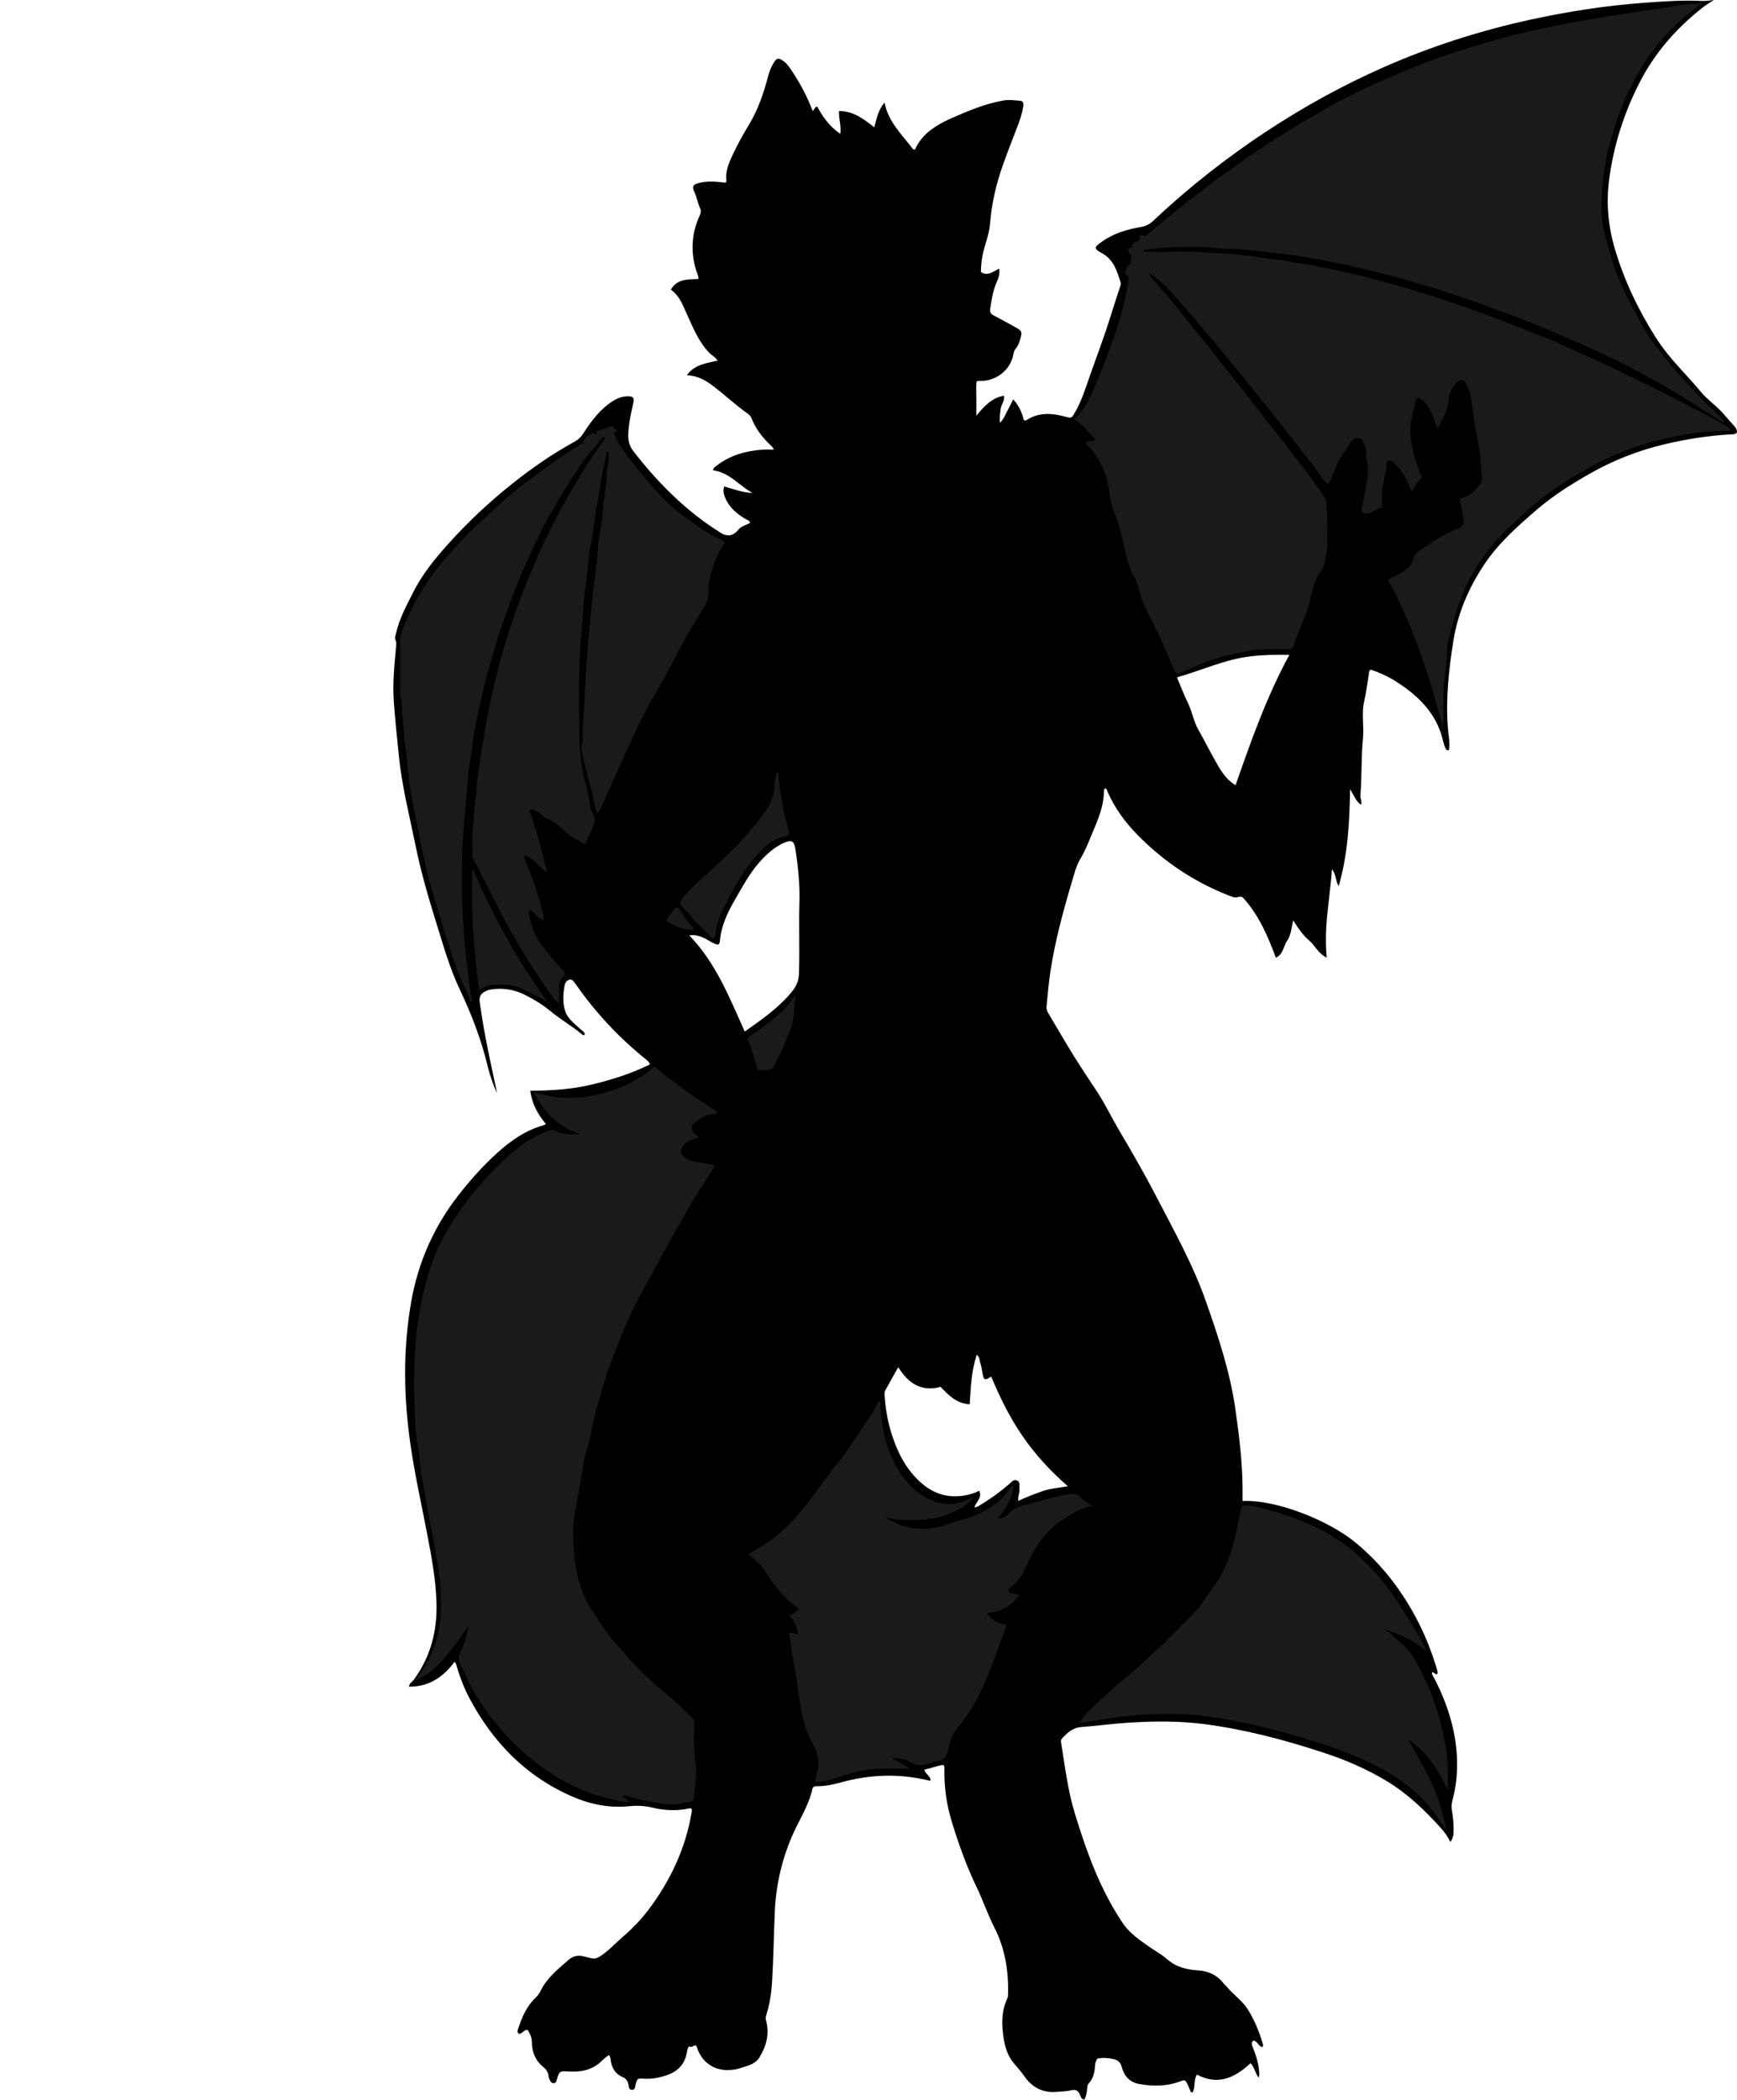 <?xml version="1.0" encoding="utf-8"?>
<!-- Generator: Adobe Illustrator 24.0.2, SVG Export Plug-In . SVG Version: 6.00 Build 0)  -->
<svg version="1.1" id="Layer_1" xmlns="http://www.w3.org/2000/svg" xmlns:xlink="http://www.w3.org/1999/xlink" x="0px" y="0px"
	 width="1464.99" height="1770.12" viewBox="0 0 1464.99 1770.12" style="enable-background:new 0 0 1464.99 1770.12;" xml:space="preserve">
<style type="text/css">
	.st0{fill:#1A1A1A;}
</style>
<g>
	<path d="M587.21,1724.43c-2.35-0.67-3.27,1.8-5.24,0.96c-1.21-0.52-1.68,0.85-1.97,1.74c-0.41,1.26-0.59,2.59-0.85,3.89
		c-1.89,9.65-8.01,15.45-17.04,18.47c-6.37,2.13-12.87,3.33-19.66,2.83c-4.82-0.35-4.94-0.05-6.27,4.38
		c-0.58,1.94-0.26,5.01-3.08,5.07c-2.84,0.06-2.74-2.98-3.19-4.95c-0.64-2.79-1.78-4.57-4.68-5.79c-5.55-2.33-8.88-6.79-9.91-12.86
		c-0.32-1.91-0.17-3.99-1.81-5.82c-2.04,1.68-4.19,3.16-6.01,4.99c-6.54,6.57-14.62,8.97-23.61,9.01c-1.5,0.01-3-0.02-4.5-0.1
		c-7.5-0.4-7.52-0.41-9.86,7.1c-0.41,1.32-0.77,2.67-2.41,2.78c-1.51,0.1-2.51-0.91-3.14-2.12c-0.61-1.17-1.2-2.47-1.31-3.75
		c-0.28-3.44-2.12-5.93-4.61-7.96c-6.56-5.34-9.41-12.46-9.47-20.61c-0.03-4.08-1.55-7.24-3.54-10.35c-3.3-0.66-4.5,3.57-7.6,3.08
		c-1.61-1.52-0.8-3.15-0.29-4.67c3.22-9.53,7.11-18.69,14.65-25.78c1.84-1.73,3.24-3.83,4.35-6.07c5.34-10.8,14.61-18.02,23.34-25.7
		c3.72-3.28,8.15-4.38,13.07-2.89c1.91,0.58,3.91,0.83,5.83,1.4c2.76,0.82,4.96,0.18,7.46-1.39c7.29-4.56,12.9-10.95,19.29-16.47
		c8.01-6.92,15.3-14.35,21.63-22.72c18.56-24.56,31.4-51.73,36.55-82.28c0.16-0.97,0.42-1.97-0.13-2.92
		c-0.65-0.81-1.47-0.54-2.27-0.36c-10.13,2.16-20.23,1.75-30.23-0.65c-6.54-1.57-12.93-2.01-19.74-1.31
		c-16.55,1.72-32.59-1.36-47.83-7.93c-39.09-16.84-67.08-45.49-86.96-82.61c-4.5-8.4-7.93-17.23-10.66-26.35
		c-0.46-1.53-0.53-3.28-2.18-4.73c-9.52,12.7-21.42,21.01-38.44,20.86c0.51-3.09,2.89-4.16,4.17-5.91
		c14.15-19.35,19.79-41.09,19.08-64.85c-0.59-19.75-4.22-39.05-7.93-58.35c-4.75-24.69-10.27-49.24-13.9-74.15
		c-5.88-40.35-6.58-80.69,0.46-120.95c5.84-33.43,19.14-63.57,40.12-90.39c9.89-12.64,20.51-24.54,32.38-35.28
		c11.33-10.25,23.65-18.98,38.63-23.22c0.76-0.21,1.44-0.68,2.54-1.2c-6.8-8.06-11.66-16.78-13.25-28.05
		c17.75-0.12,34.94-1.14,51.81-5.2c16.87-4.06,33.33-9.18,49.19-17.03c-0.65-1.95-1.87-2.98-3.14-4
		c-22.59-18.15-42.28-39.02-58.88-62.79c-0.29-0.41-0.54-0.85-0.88-1.21c-1.4-1.51-2.3-4.07-4.95-3.41
		c-2.48,0.62-3.78,2.68-4.21,5.13c-1.29,7.31-1.7,14.86,0.69,21.77c2.12,6.14,7.81,10.21,12.53,14.66c1.5,1.41,3.8,2.24,3.84,4.89
		c-1.41,0.87-2.25-0.27-3.04-0.92c-8.21-6.81-17.57-12.09-25.73-18.88c-6.89-5.73-14.33-10.18-22.26-14.09
		c-8.98-4.42-18.32-5.84-28.16-4.26c-1.67,0.27-3.23,0.79-4.71,1.57c-3.92,2.07-5.3,4.48-4.7,8.87
		c2.71,19.98,6.65,39.75,10.93,59.44c1.27,5.84,2.61,11.66,3.64,17.56c-3.42-7.58-6.13-15.46-8.06-23.48
		c-5.37-22.3-13.6-43.48-23.39-64.16c-8.23-17.36-13.5-35.83-19.18-54.11c-6.72-21.63-13.2-43.34-17.74-65.56
		c-5.3-25.94-11.91-51.63-14.49-78.07c-1.47-15.09-3.16-30.17-4.2-45.29c-1.03-15,0.5-29.97,1.86-44.9c0.2-2.16,0.62-4.27-0.38-6.37
		c-0.94-1.99,0-3.9,0.44-5.84c2.78-12.34,8.81-23.31,14.42-34.47c7.57-15.03,18.02-27.9,29.17-40.35
		c16.72-18.65,34.92-35.75,54.5-51.3c16.57-13.15,33.94-25.23,52.56-35.39c3.06-1.67,5.3-3.84,7.32-7
		c6.65-10.37,14.08-20.25,24.71-27.09c3.87-2.49,8.03-4.09,12.64-4.15c4.68-0.06,5.76,1.2,4.76,5.75c-1.9,8.62-3.88,17.2-4.23,26.08
		c-0.21,5.39,0.93,10.11,4.29,14.43c19.64,25.27,41.77,47.91,68.65,65.59c0.97,0.64,2.02,1.18,2.95,1.87
		c6.05,4.53,11.59,5.31,16.99-1.28c2.42-2.95,6.46-3.95,9.83-5.6c-0.27-2.08-1.95-2.29-3.19-3.01c-7.94-4.6-14.71-10.3-18.13-19.2
		c-1.05-2.72-1.52-5.43-0.43-8.62c7.82,2.27,15.5,5.16,23.88,5.51c-11.25-6.07-19.4-17.33-33.34-19.1c0.13-2.1,1.85-2.99,3.23-4.06
		c11.37-8.75,24.55-12.37,38.61-13.36c2.97-0.21,5.96-0.03,9.39-0.03c-0.85-2.44-2.59-3.53-3.93-4.86
		c-6.21-6.16-11.44-13-14.65-21.21c-0.64-1.64-1.59-2.94-2.96-3.91c-10.2-7.22-19.32-15.78-29.24-23.35
		c-6.4-4.88-13.17-9.02-22.57-9.39c6.91-9.37,16.67-10.04,25.98-12.33c-2.08-3.23-5.26-4.6-7.5-6.99
		c-7.91-8.45-12.37-18.86-17.07-29.16c-1.59-3.48-3.14-6.99-4.71-10.48c-2.28-5.06-5.25-9.62-10.14-13.25
		c5.5-9.29,14.66-8.52,23.29-8.96c-0.03-3.04-1.47-5.38-2.2-7.91c-4.54-15.69-3.58-30.96,3.33-45.78c0.92-1.98,1.17-3.75,0.29-5.72
		c-2.04-4.57-2.87-9.55-4.97-14.13c-2.01-4.38-1.15-5.95,3.54-7.24c7.54-2.07,15.18-1.28,22.72-0.38c0.65-0.5,0.94-1.12,0.85-1.79
		c-0.98-8.03,2.15-15.06,5.42-22.01c4.04-8.59,8.64-16.9,13.57-25.02c7.69-12.67,12.39-26.51,16.13-40.73
		c1.15-4.39,2.77-8.56,5.29-12.33c2.07-3.1,3.45-3.37,6.63-1.36c4.07,2.57,6.55,6.58,9.1,10.47c6.59,10.04,12.19,20.61,16.52,32.13
		c1.9-0.59,1.42-3.21,3.94-3.49c4.6,8.62,10.33,16.78,19.45,22.96c1-6.78-1.47-12.67-1.07-19.25c12.1,0.03,20.75,6.72,29.73,13.76
		c2.09-7.01,2.9-14.22,8.66-20.79c3.26,16.58,14.74,26.81,23.6,38.73c0.39,0.53,0.9,0.98,2.14,0.8c2.85-6.54,7.4-12.14,13.34-16.58
		c4.96-3.71,10.33-6.73,15.98-9.22c14.49-6.38,29-12.63,44.74-15.47c5.05-0.91,9.93-0.25,14.85,0.23c2.66,0.26,2.64,2.69,2.32,4.71
		c-0.77,4.96-2.21,9.75-3.97,14.43c-4.32,11.54-8.93,22.98-13.05,34.59c-5.71,16.06-9.66,32.58-10.95,49.61
		c-0.6,7.9-3.41,15.23-5.4,22.72c-1.62,6.07-2.23,12.03-2.32,18.29c5.86,3.73,10.37-0.49,15.44-2.99c0.66,4.5-0.63,8.06-2.15,11.48
		c-3.22,7.25-4.28,14.99-5.5,22.7c-0.39,2.49,0.59,4.07,2.8,5.24c6.32,3.35,12.6,6.78,18.86,10.25c5.2,2.89,5.48,3.76,3.78,9.63
		c-0.84,2.9-1.83,5.74-3.79,8.08c-1.13,1.35-1.7,2.91-1.97,4.53c-2.32,13.87-15.23,23.56-29.11,22.8c-0.48-0.03-0.97,0.17-1.99,0.35
		c-0.58,4.49-0.18,9.12-0.2,13.72c-0.02,4.65,0,9.29,0,15.28c6.7-8.14,12.98-15.13,23.31-16.85c0.71,4.44-2.43,7.45-2.85,11.16
		c-0.41,3.59-1.05,7.11-0.56,11.69c3.34-3.32,4.43-6.81,6.14-9.89c1.76-3.18,3.29-6.5,5-9.9c4.89,5.19,7.42,11.2,8.89,17.26
		c1.26,0.88,2.05,0.47,2.72,0.04c10.3-6.59,21.25-5.66,32.31-2.72c5.25,1.4,5.29,1.4,8.12-3.46c5.67-9.73,8.95-20.44,12.64-30.94
		c5.73-16.34,11.95-32.52,17.09-49.07c2.72-8.75,5.6-17.44,8.41-26.16c0.36-1.11,0.88-2.25,0.49-3.41
		c-3.13-9.46-5.67-19.04-15.51-24.57c-7.47-4.19-7.17-5.01-0.18-9.98c9.88-7.02,21.2-10.3,32.93-12.32c3.95-0.68,7.06-2.22,10-4.99
		c29.64-27.92,61.49-53.01,95.5-75.44c31.5-20.77,64.41-38.93,98.91-54.15c40.05-17.67,81.55-30.98,124.34-40.26
		c31.79-6.9,63.86-11.88,96.33-14.19c15.79-1.12,31.57-2.29,47.42-1.51c3.45,0.17,6.93-0.29,10.57-0.83
		c-3.19,2.14-6.53,4.09-9.54,6.46c-22.11,17.42-40.29,38.1-53.19,63.32c-13.11,25.62-21.71,52.58-25.53,81.1
		c-2.69,20.11-0.98,39.68,4.83,59.26c7.8,26.28,19.4,50.65,33.95,73.69c6.32,10,13.92,19.12,21.91,27.84
		c5.63,6.14,11.23,12.28,16.57,18.68c5.99,7.17,13.96,12.33,19.95,19.53c2.76,3.32,5.71,6.5,8.57,9.74
		c1.25,1.42,2.07,3.01,1.96,4.97c-1.48,1.87-3.65,1.55-5.55,1.66c-18.68,1.09-37.07,3.96-55.27,8.26
		c-22.2,5.25-43.22,13.43-63.05,24.7c-15.8,8.98-31.17,18.63-44.98,30.53c-16.29,14.02-32.4,28.24-44.44,46.34
		c-12.99,19.54-22.19,40.93-25.86,63.94c-3.93,24.62-6.68,49.55-4.6,74.66c0.49,5.91,1.93,11.8,0.72,17.76
		c-2,0.57-2.57-0.9-3.04-2.02c-0.77-1.83-1.34-3.76-1.79-5.7c-5.53-23.79-21.7-39-41.45-51.24c-6.2-3.84-12.96-6.59-19.47-8.94
		c-1.78,0.99-1.49,2.28-1.67,3.38c-1.28,7.72-2.14,15.55-3.93,23.15c-2.49,10.56-0.02,21.16-1.08,31.71
		c-1.6,15.92-0.82,31.97-2.15,47.91c-0.21,2.52,1.56,4.81,0.54,7.81c-4.44-2.96-5.79-7.93-9.27-13c-0.39,28.12-1.9,54.98-9.6,81.6
		c-2.81-4.74-2.13-10.19-5.63-14.19c-0.97,12.43-2.6,24.73-3.88,37.07c-1.27,12.21-1.71,24.43-0.56,37.36
		c-7.15-3.38-9.81-10.2-14.91-14.53c-5.2-4.41-9.03-10.13-13.41-16.86c-1.48,6.45-1.72,12.3-5.06,17.15
		c-3.18,4.6-3.17,11.34-9.53,14.35c-3.31-9.05-6.78-17.65-10.99-25.93c-4.24-8.35-9.25-16.18-15.4-23.27
		c-1.47-1.7-2.66-2.98-5.43-1.97c-2.68,0.98-5.54-0.4-8.17-1.43c-29.25-11.51-54.79-28.67-76.77-51.05
		c-10.44-10.63-19.16-22.59-25.19-36.35c-0.42-0.97-0.38-2.39-1.86-2.72c-1.22,0.43-1.18,1.56-1.19,2.47
		c-0.2,15.49-7.4,28.85-12.94,42.72c-1.98,4.96-4.35,9.75-7.05,14.33c-3.44,5.83-5.01,12.34-6.89,18.7
		c-7.44,25.08-14.35,50.3-18.28,76.23c-1.45,9.57-2.19,19.2-3.2,28.81c-0.21,2.04,0.09,3.93,1.18,5.75
		c7.26,12.14,14.31,24.42,21.76,36.45c6.31,10.18,13.07,20.08,19.62,30.12c6.92,10.61,12.39,22.06,18.81,32.96
		c10.48,17.79,20.88,35.64,30.38,53.97c15.24,29.41,31.55,58.37,42.58,89.74c10.45,29.71,20.44,59.61,24.89,90.95
		c3.12,21.94,5.88,43.94,6.07,66.16c0.03,3.78,0,7.56,0,11.34c28.09-1.43,72.41,16.24,95,34.79c22.81,18.72,40.12,41.62,53.44,67.73
		c6.29,12.34,11.22,25.24,15.25,38.48c0.34,1.11,0.63,2.24,0.83,3.38c0.08,0.45-0.14,0.95-0.22,1.41c-1.98,1.03-2.64-1.85-4.45-1.33
		c-0.5,1.85,0.86,3.07,1.59,4.48c11.18,21.56,18.56,44.17,19.42,68.66c0.41,11.75-0.75,23.3-3.85,34.64
		c-0.86,3.14-0.93,6.18-0.35,9.37c0.98,5.42,1.41,10.91,1.34,16.42c-0.04,2.97-0.27,5.94-2.74,9.42c-2.19-4.58-4.74-8.09-7.66-11.35
		c-13.71-15.33-28.44-29.42-46.2-40.13c-16.64-10.04-34.34-17.67-52.73-23.72c-32.65-10.74-65.79-19.54-99.92-24.07
		c-22.22-2.95-44.53-2.73-66.87-1.2c-12.64,0.86-25.19,2.62-37.81,3.54c-7.31,0.53-11.76,4.74-16.23,9.5c-1,1.07-1.13,2.23-0.9,3.67
		c3.3,20.04,5.65,40.29,11.63,59.79c9.94,32.4,21.34,64.21,40.54,92.54c5.59,8.24,13.82,13.88,21.83,19.52
		c5.17,3.64,10.85,6.64,15.58,10.81c7.46,6.57,16.4,8.68,25.79,9.29c9.06,0.59,16.34,4.05,21.9,11.2c0.71,0.91,1.69,1.62,2.42,2.52
		c5.46,6.72,12.93,11.6,17.65,18.97c5.69,8.9,9.58,18.62,12.62,28.7c0.32,1.07,0.88,2.19-0.34,3.41c-3.1-0.89-3.89-4.97-7.45-5.64
		c-2.19,1.88-1.12,4.11-0.28,6.19c2.5,6.21,4.48,12.54,5.11,19.23c0.16,1.74,0.5,3.51-0.46,5.85c-2.94-4.06-3.46-8.77-6.74-12.18
		c-13.27,12.42-27.67,19-45.23,9.62c-3.14,4.88-0.99,10.74-3.74,15.02c-0.44-0.05-0.88-0.11-1.32-0.16
		c-0.88-2.08-1.68-4.2-2.66-6.23c-2.11-4.37-2.48-4.38-6.82-2.77c-11.25,4.17-22.81,4.12-34.42,2.01
		c-7.92-1.44-12.5-6.84-14.45-14.23c-1.11-4.21-3.31-5.93-7.37-6.79c-4.32-0.91-8.52-1.26-13.1-0.38c-1.46,1.84-1.97,4.11-2.13,6.69
		c-0.33,5.21-1.48,10.25-5.2,14.24c-1.15,1.23-1.22,2.6-1.34,4.12c-0.27,3.28-0.69,6.55-2.46,9.63c-2.65-0.51-3.05-2.72-3.76-4.39
		c-1.41-3.28-3.45-4.42-7.06-3.56c-4.04,0.97-8.25,0.99-12.4,1.36c-11.79,1.06-20.68-3.7-27.32-13.15
		c-2.78-3.95-5.94-7.56-9.05-11.24c-5.19-6.13-7.37-13.77-8.53-21.58c-1.63-10.99-1.84-21.92,3.03-32.35
		c0.41-0.88,0.73-1.9,0.76-2.86c0.69-19.96-2.3-39.33-11.42-57.19c-5.71-11.17-9.64-23.05-15.07-34.27
		c-8.59-17.76-15.13-36.24-20.9-55.04c-4.48-14.58-6.57-29.53-6.24-44.79c0.02-1,0.16-2.01-0.96-3.17
		c-5.3,0.75-10.47,2.94-16.04,4.05c1.09,3.78,4.98,5.16,5.37,8.68c-0.31,0.27-0.6,0.69-0.78,0.65c-25.15-6.28-50.12-5.49-75.04,1.45
		c-6.57,1.83-13.28,3.25-20.18,3.11c-1.93-0.04-3.32,0.58-3.76,2.5c-3.26,14.52-11.66,26.81-17.39,40.26
		c-8.56,20.13-13.29,41.03-14.26,62.98c-0.87,19.64-1.13,39.31-2.3,58.92c-0.58,9.72-2,19.51-5.08,28.89
		c-0.5,1.53-0.32,2.88,0.08,4.37c3.02,11.24,0,21.55-5.82,30.99c-3.42,5.55-10.07,6.8-15.87,8.77c-3.13,1.06-6.48,1.49-9.83,1.63
		c-12.36,0.53-22.74-6.65-26.63-18.46C587.8,1725.91,587.48,1725.15,587.21,1724.43z M821.78,1270.62c1.8,0.11,2.88-0.66,3.98-1.31
		c8.91-5.27,17.27-11.29,25.14-18.02c1.94-1.66,3.83-4.55,6.77-3.27c3.23,1.41,1.89,4.92,2.17,7.59c0.32,3.09-1.65,5.99-0.99,9.61
		c6.77-3.18,13.45-5.69,20.17-8.1c6.62-2.37,13.66-2.81,21.61-4.22c-15.27-13.27-27.85-27.14-38.54-42.74
		c-10.65-15.54-18.84-32.35-26.14-49.73c-5.39,3.53-6.19,3.18-7.2-2.34c-0.6-3.27-1.09-6.6-2.12-9.75c-0.64-1.98-0.33-4.57-2.9-6.25
		c-2.23,7.06-3.54,13.92-4.33,20.84c-0.79,6.91-1.06,13.87-1.56,20.82c-11-0.44-17.81-7.59-24.51-14.62
		c-16.4,4.46-27.3-3.09-35.76-16.6c-3.91,7.01-7.39,13.23-10.87,19.45c-0.87,1.55-0.69,3.19-0.58,4.87
		c0.75,11.7,2.9,23.14,6.63,34.25c4.88,14.56,11.88,27.85,23.46,38.32c8.77,7.92,18.81,12.37,30.85,11.9
		c6.55-0.26,12.79-1.59,18.86-4.63C828.61,1262.63,823.34,1265.95,821.78,1270.62z M628.13,869.61c14.84-10.48,29-20.28,40.04-33.99
		c3.68-4.58,5.48-9.03,5.68-14.8c0.68-20.16-0.21-40.32,0.39-60.47c0.44-14.74-1.07-29.27-3.28-43.77c-1.22-8-2.97-8.92-10.5-5.77
		c-0.61,0.26-1.19,0.59-1.78,0.9c-6.97,3.78-12.72,9.01-17.96,14.9c-8.59,9.67-14.59,20.99-21,32.09
		c-6.31,10.92-11.57,22.13-12.59,34.92c-0.08,0.99-0.37,1.97-1.52,2.7c-4.25-0.62-7.59-3.58-11.46-5.37
		c-3.76-1.73-7.71-3.31-12.79-2.4C603.88,811.81,615.12,840.82,628.13,869.61z M993.05,570.89c-0.29,0.98,0.28,1.84,0.67,2.75
		c2.69,6.28,5.1,12.69,8.11,18.8c3.62,7.33,4.77,15.55,8.86,22.7c4.38,7.66,8.31,15.57,12.62,23.27c4.93,8.81,9.47,17.98,18.77,23.5
		c12.99-37.15,26-74.25,45.37-109.87c-11.94-0.21-22.51,0.01-33.11,1.3C1032.98,555.94,1013.53,565.09,993.05,570.89z"/>
</g>
<g>
	<path class="st0" d="M1459.5,362.28c-1.29,1.35-2.51,0.93-3.59,0.93c-17.65-0.02-34.88,2.74-52.08,6.66
		c-18.24,4.16-35.73,10.15-52.39,18.44c-18.42,9.16-35.85,20.06-52.11,32.67c-6.1,4.73-11.92,9.87-17.6,15.18
		c-4.84,4.52-9.78,8.94-14.38,13.7c-15.94,16.48-28.21,35.25-36.03,56.96c-3.76,10.43-7.01,20.97-9.45,31.75
		c-0.82,3.62-1.51,7.37-1.49,11.21c0.05,9.22-1.67,18.29-2.84,27.4c-0.17,1.31-0.09,2.66-0.09,3.99c-0.01,10.33,0,20.65-0.35,31.06
		c-4.71-13.8-7.73-28.08-12.42-41.89c-4.71-13.87-9.16-27.81-14.89-41.29c-5.8-13.66-12.02-27.14-19.17-40.33
		c4.51-2.4,9.04-4.59,13.32-7.27c3.32-2.08,6.44-4.52,7.34-8.27c1.23-5.11,4.32-8.33,8.55-10.8c7.6-4.45,14.46-10.12,22.62-13.65
		c2.69-1.16,5.43-2.23,8.05-3.54c3.13-1.57,4.87-4.22,3.84-7.71c-1.34-4.56-1.23-9.37-2.74-13.89c-0.91-2.72,0.98-3.62,3.24-4.38
		c6.39-2.14,10.69-6.87,14.25-12.29c1.71-2.6,0.56-5.56,0.46-8.44c-0.45-12.17-2.42-24.08-4.88-35.97
		c-1.52-7.35-2.14-14.89-3.22-22.34c-0.85-5.82-2.05-11.56-4.97-16.77c-2.06-3.67-3.81-4.09-7.06-1.55
		c-5.13,4.02-7.2,9.88-7.76,15.91c-0.42,4.54-1.25,8.58-3.61,12.49c-1.92,3.16-3.29,6.66-5.04,10.29c-2.68-1.86-2.73-4.64-3.51-6.94
		c-2.01-5.87-4.61-11.31-9.06-15.81c-1.26-1.28-2.84-1.52-3.79-2.53c-2.09,0.58-2.65,2.28-2.88,3.52
		c-1.58,8.66-5.11,17.04-4.27,26.06c0.47,5.04,1.06,10.05,2.16,15.03c1.59,7.18,3.73,14.13,6.98,20.7c0.67,1.35,0.2,2.55-0.38,3.06
		c-3.25,2.88-5.23,6.6-6.77,10.51c-1.47-0.63-1.73-1.46-2.08-2.44c-2.73-7.6-6.65-14.51-12.32-20.35c-1.05-1.08-2.17-1.97-3.56-2.59
		c-2.52-1.11-3.83-0.25-4.04,2.38c-0.62,7.84-2.96,15.4-3.86,23.17c-0.51,4.42-0.09,8.95-0.09,13.38
		c-4.76,1.18-7.99,4.91-12.92,5.07c-3.37,0.11-4.67-0.4-4.08-3.84c1.02-5.94,2.4-11.81,3.46-17.75c1.42-7.96,2.49-15.91,0.63-24.02
		c-0.73-3.16,0.3-6.61-1.12-9.76c-0.19-0.43,0.03-1.07-0.2-1.46c-1.49-2.43-1.73-6.13-5.27-6.6c-3.78-0.5-6.49,2.32-7.95,5.05
		c-2.85,5.33-6.97,9.76-9.57,15.28c-2.83,6-4.99,12.3-8.19,18.38c-4.72-2.79-6.62-7.76-9.72-11.63c-9-11.23-17.38-22.94-26.48-34.1
		c-9.1-11.17-17.77-22.7-27.03-33.74c-5.28-6.29-10.13-12.93-15.65-19.04c-5.36-5.94-9.85-12.68-15.16-18.67
		c-4.05-4.56-7.79-9.36-11.74-13.98c-9.19-10.78-18.51-21.44-27.98-31.97c-5.05-5.62-10.8-10.52-17.28-14.58
		c0.65,2.51,1.99,4.56,3.94,6.1c2.13,1.68,3.14,4.23,5.03,6.07c4.48,4.39,8.34,9.31,12.24,14.2c5.93,7.44,11.88,14.87,17.94,22.2
		c11.96,14.47,23.21,29.5,35.1,44.03c10.78,13.16,20.74,26.99,31.49,40.18c7.93,9.73,15.3,19.89,23.05,29.75
		c6.23,7.93,12.05,16.26,17.9,24.51c1.26,1.78,2.28,3.86,2.56,6.29c1.24,10.58,0.68,21.2,1.02,31.8c0.21,6.51-1.3,12.74-2.32,19.04
		c-0.72,4.4-4.35,7.55-6.19,11.54c-3.1,6.7-5.01,13.73-6.55,20.9c-1.44,6.72-3.94,13.09-6.64,19.35
		c-2.39,5.54-4.56,11.15-6.41,16.88c-0.91,2.81-2.39,4.32-5.73,4.11c-5.15-0.32-10.33,0.03-15.49-0.11
		c-10.78-0.3-21.13,2.5-31.56,4.5c-13.35,2.56-25.79,7.9-38.09,13.52c-2.37,1.08-5,1.48-6.91,3.02c-2.36-0.93-3.21-2.81-3.95-4.6
		c-6.65-15.98-13.44-31.92-21.71-47.1c-3.58-6.57-5.94-13.27-7.64-20.43c-0.82-3.45-2.18-6.89-3.94-9.97
		c-4.89-8.52-6.61-18.02-8.77-27.35c-2.06-8.9-4.28-17.78-7.64-26.21c-2.28-5.72-3.65-11.52-4.39-17.46
		c-1.89-15.26-7.58-28.63-18.39-39.7c-0.56-0.57-1.29-1.05-1.26-2c1.78-2.76,5.82,0.53,7.66-3.36
		c-5.51-5.53-10.32-12.07-17.43-16.43c9.81-9.43,14.44-21.23,19.34-32.89c5.55-13.21,10.49-26.66,15.22-40.17
		c3.6-10.29,6.34-20.84,8.68-31.47c0.87-3.97,1.8-7.95,2.26-12.03c0.42-3.68,0.71-3.65-2.59-6.23c0.65-2.99,0.08-6.62,4.1-7.85
		c-0.46-2.9,2.71-5.62,0.01-8.84c-0.97-1.16-3.58-4.63,1.21-5.44c0.27-0.05,0.72-0.45,0.7-0.66c-0.27-3.45,2.12-3.95,4.7-4.73
		c2.69-0.81,0.45-3.82,1.94-5.48c1.48-0.39,2.43,1.16,4.16,1.36c11.57-9.54,23.08-19.58,35.17-28.84
		c9.85-7.54,19.59-15.23,29.72-22.44c9.45-6.72,18.83-13.54,28.46-20.01c16.11-10.83,32.52-21.16,49.39-30.79
		c13.19-7.53,26.45-14.91,40.14-21.43c18.21-8.67,36.79-16.46,55.66-23.68c19.81-7.59,40.13-13.39,60.42-19.26
		c16.08-4.65,32.57-7.96,48.99-11.35c12.45-2.57,24.98-4.81,37.52-6.87c9.67-1.59,19.43-2.86,29.1-4.46
		c9.99-1.65,20.07-2.58,30.03-4.55c6.7-1.33,13.6-2.56,20.55-2.21c1.68,0.09,3.16-0.55,4.93-0.57c-3.78,2.03-6.96,4.77-10.25,7.4
		c-10.74,8.59-20.45,18.08-28.9,29c-4.97,6.42-9.75,12.9-13.76,19.94c-5.48,9.63-10.59,19.42-14.73,29.75
		c-5.03,12.56-8.75,25.51-12.42,38.48c-1.2,4.23-1.47,8.68-2.33,13.01c-2.17,10.99-2.61,22.2-3.08,33.35
		c-0.43,10.05,1.64,19.91,4.44,29.51c2.91,9.98,5.5,20.05,9.42,29.74c4.51,11.17,9.93,21.88,15.75,32.38
		c3.95,7.12,7.63,14.43,12.35,21.11c5.2,7.37,11.06,14.23,16.74,21.24c8.81,10.86,18.57,20.84,28.26,30.85
		c5.53,5.72,11.82,10.73,16.93,16.87c-1.1,1.46-1.72,0.34-2.53-0.15c-10.37-6.41-20.68-12.95-30.97-19.47
		c-12.82-8.13-26.11-15.38-39.38-22.63c-12.89-7.04-26.26-13.26-39.68-19.34c-9.33-4.23-18.68-8.43-28.12-12.4
		c-13.35-5.61-26.74-11.12-40.33-16.18c-11.26-4.19-22.52-8.36-33.85-12.35c-17.8-6.27-35.8-11.92-53.98-16.99
		c-10.97-3.05-22.03-5.78-33.08-8.52c-15.65-3.88-31.45-7.16-47.33-9.86c-10.14-1.73-20.34-3.3-30.62-4.37
		c-10.13-1.05-20.23-2.22-30.39-3.07c-6.29-0.52-12.62-0.02-18.8-0.91c-11.61-1.67-23.22-0.83-34.81-0.74
		c-8.63,0.07-17.25,1.47-25.91,2.27c0.26,2.11,1.72,1.54,2.7,1.55c6.83,0.06,13.68,0.28,20.49-0.02c13.3-0.59,26.56,0.64,39.79,1.31
		c11.4,0.58,22.87,1.58,34.24,3.48c7.88,1.31,15.93,1.81,23.85,3.23c8.36,1.5,16.8,2.55,25.12,4.24c17.23,3.5,34.4,7.26,51.4,11.78
		c11.14,2.96,22.22,6.1,33.23,9.48c18.81,5.77,37.41,12.14,55.93,18.81c17.3,6.24,34.19,13.49,51.4,19.95
		c8.99,3.38,17.54,7.9,26.39,11.67c18.17,7.75,35.87,16.46,53.62,25.1c11.7,5.7,23.34,11.49,34.89,17.48
		c12.17,6.31,24.41,12.45,36.26,19.35C1455.94,359.27,1458.24,360.13,1459.5,362.28z"/>
	<path class="st0" d="M525.2,1512.98c1.1,3.5,3.7,4.15,6.28,5.83c-5.84,0.89-10.64-1.06-15.38-2.07
		c-18.62-3.99-35.81-11.45-51.72-22.09c-10.56-7.06-20.37-14.88-29.56-23.64c-10.24-9.78-19.11-20.65-27.11-32.26
		c-6.02-8.74-11.48-17.8-15.4-27.76c-0.98-2.48-2.39-4.96-3.69-7.38c-2.41-4.48-1.97-8.54,0.56-12.84
		c3.77-6.41,4.13-13.9,6.36-20.85c-6.27,9.17-12.48,18.19-19.65,26.6c-7.18,8.42-14.72,16.04-25.47,19.61
		c7.86-9.77,13.66-20.48,17.24-32.41c2.18-7.24,3.5-14.54,3.99-22.12c0.53-8.12,0.05-16.2-0.32-24.24
		c-0.39-8.61-1.92-17.19-3.43-25.74c-1.73-9.8-3.38-19.62-5.42-29.35c-2.56-12.29-3.99-24.78-6.76-37.04
		c-1.4-6.2-1.41-12.71-2.23-19.05c-0.85-6.64-1.92-13.26-2.88-19.89c-0.07-0.49-0.05-1-0.09-1.5c-1.35-20.24-1.61-40.54-0.79-60.77
		c0.62-15.33,2.6-30.62,5.51-45.81c2.25-11.74,5.4-23.14,9.36-34.31c3.42-9.63,8.01-18.77,13.17-27.66
		c5.02-8.64,10.6-16.85,16.67-24.76c4.76-6.21,9.88-12.1,15.15-17.87c8-8.77,16.43-17.12,25.65-24.58
		c8.4-6.8,17.59-12.39,27.83-16.15c1.9-0.7,3.34-0.8,5.1,0.21c6.42,3.7,13.44,3.28,21.42,2.91c-18.82-5.79-30.62-18.05-39.55-35.53
		c18.55,6.01,36.39,6.48,54.02,2.27c17.42-4.16,33.89-10.88,47.62-23.86c16.8,14.3,35.02,26.64,53.46,38.46
		c-0.52,1.55-1.35,1.84-2.42,1.84c-6.83-0.03-12.09,3.71-17.13,7.59c-3.32,2.56-2.7,7.01,0.93,9.39c1,0.65,1.88,1.31,2.56,2.55
		c-3.85,1.82-8.23,2.16-11.42,5.63c-5.02,5.46-4.15,9.66,2.65,13.15c3.51,1.8,7.51,2,11.33,2.75c3.59,0.71,7.46,0.44,11,2.66
		c-3.63,7.14-8.35,13.4-12.54,19.97c-7.04,11-13.38,22.39-19.84,33.73c-9.12,16.01-17.52,32.4-26.56,48.46
		c-8.56,15.2-15.99,31.07-22.21,47.44c-3.12,8.21-6.58,16.3-9.38,24.62c-2.86,8.47-4.94,17.19-7.66,25.71
		c-2.93,9.17-4.63,18.67-6.46,28.03c-1.54,7.88-5.01,15.14-5.99,23.12c-0.85,6.95-2.33,13.83-3.51,20.75
		c-1.6,9.33-3.48,18.62-4.66,28c-0.7,5.58-0.49,11.3-0.3,16.94c0.63,19,4.01,37.42,13.39,54.21c3.56,6.38,8.27,12.12,12.11,18.36
		c5.3,8.64,12.61,15.55,19.12,23.16c4.75,5.56,9.83,10.76,15.01,15.89c7.73,7.66,16.28,14.4,24.45,21.58
		c5.77,5.07,11.2,10.53,16.64,15.95c0.97,0.97,1.38,2.53,1.28,4.14c-0.15,2.49,0.11,5.01-0.06,7.49
		c-0.63,9.14,0.43,18.28,1.34,27.26c0.93,9.2-0.88,17.96-1.44,26.91c-0.15,2.42-1.31,4.48-4.69,4.63
		c-4.21,0.19-8.23,1.93-12.57,1.93c-6.62,0-13.02-1.42-19.49-2.47C540.96,1517.42,533.48,1515.41,525.2,1512.98z"/>
	<path class="st0" d="M611.23,457.76c-6.21,8.75-10.02,18.77-12.39,29.23c-0.81,3.57-1.41,7.46-1.28,11.24
		c0.15,4.55-0.69,8.61-3.19,12.59c-9.91,15.73-19.1,31.85-27.59,48.42c-9.45,18.45-20.83,35.89-29.55,54.74
		c-7.8,16.87-15.6,33.74-23.09,50.76c-3.12,7.09-5.69,14.53-10.25,21.28c-2.36-5.26-2.55-10.73-3.9-15.9
		c-2.6-9.91-5.58-19.74-7.7-29.75c-1.05-4.97-3.06-10.16-0.83-15.43c0.18-0.43,0.1-0.99,0.06-1.49c-0.71-9.3,0.71-18.54,1.17-27.79
		c0.6-12.03,1.15-24.08,1.96-36.1c0.8-11.97,1.83-23.96,3.07-35.89c1.19-11.4,1.97-22.86,3.69-34.23
		c1.49-9.89,1.98-19.92,3.16-29.87c1.14-9.58,3.08-19.09,3.77-28.69c0.72-10.01,3.11-19.79,3.29-29.87
		c0.09-5.37,1.95-10.65,1.86-16.09c-0.02-1.55,0.71-3.48-1.65-4.28c-1.38,8.48-3.76,16.84-5.01,25.34
		c-1.34,9.05-3.01,18.06-4.52,27.07c-1.56,9.32-2.36,18.75-4.4,28.05c-1.41,6.45-1.67,13.33-2.42,20.02
		c-0.86,7.64-2.02,15.25-2.82,22.9c-0.41,3.92-0.84,7.91-0.95,11.79c-0.17,5.8-0.85,11.56-1.38,17.28
		c-2.68,28.84-1.9,57.74-1.66,86.6c0.11,12.73,1.19,25.49,4.4,38.03c1.85,7.21,4.22,14.41,4.57,22.01c0.1,2.16,1.23,4.43,2.38,6.35
		c2.44,4.07,1.42,7.77-0.39,11.66c-1.99,4.27-3.72,8.67-5.63,13.15c-0.59,0.5-1.72,0.58-2.22,0.21c-4.16-3.11-9.36-4.65-13.09-8.3
		c-5.3-5.19-10.87-9.76-17.66-13.08c-2.89-1.41-5.56-3.96-8.42-5.85c-1.73-1.14-3.58-2.48-6.24-0.95
		c5.95,16.91,10.68,34.21,15.13,52.25c-3.07-1.78-5.28-3.71-7.32-5.83c-2.64-2.74-5.36-5.32-8.89-6.96
		c-0.99-0.46-1.6-1.74-2.92-0.52c-1.14,1.05-0.05,1.88,0.26,2.59c6.39,14.99,11.44,30.43,15.63,46.16c0.44,1.65,0.18,3.29,0.18,5.16
		c-5.11-1.26-6.91-6.61-11.14-8.61c-0.78,0.64-1.38,0.98-1.24,2.08c1.35,10.39,4.85,19.93,11.3,28.22
		c5.51,7.08,11.06,14.15,17.46,20.47c1.94,1.91,2.12,3.31,0.15,5.4c-2.55,2.7-3.76,6.02-3.51,9.91c0.24,3.89,0.05,7.81,0.05,12.44
		c-3.45-2-5-4.66-6.59-6.88c-10.88-15.28-20.97-31.08-30.44-47.29c-10.49-17.95-19.38-36.72-28.98-55.12
		c-1.87-3.59-3.26-7.44-5.74-10.72c-1.11-1.46-1.31-3.28-1.28-5.17c0.1-6.33-0.49-12.72,0.16-18.98c1.02-9.8,0.99-19.69,2.74-29.43
		c0.72-4.02,0.49-8.18,0.99-12.3c1.86-15.26,4.12-30.41,6.84-45.55c2.36-13.17,4.93-26.29,8.07-39.26
		c5.54-22.93,12.42-45.48,20.63-67.61c5.89-15.9,12.51-31.47,19.49-46.92c6.31-13.96,13.49-27.44,20.95-40.8
		c9.48-16.96,19.82-33.36,31.3-49.03c0.39-0.54,0.88-0.98,0.62-2.01c-1.98-0.69-2.88,1.11-3.72,2.19
		c-5.73,7.36-12.26,14.03-17.36,21.95c-5.81,9.02-11.86,17.85-17.27,27.17c-4.74,8.18-9.75,16.27-13.99,24.69
		c-8.73,17.32-16.66,35.02-23.82,53.1c-6.17,15.61-11.74,31.39-16.55,47.42c-4.35,14.47-8.48,29.06-11.72,43.81
		c-2.69,12.24-5.51,24.54-7.1,36.96c-1.43,11.2-3.72,22.29-4.4,33.63c-0.68,11.31-1.99,22.59-3.01,33.89
		c-1.81,20.03-1.97,40.06-1.75,60.11c0.14,12.88,1.17,25.76,2.15,38.58c0.93,12.08,2.33,24.17,3.96,36.18
		c0.74,5.43,1.6,10.9,2.55,16.68c-2.33-1.44-2.27-3.93-3.16-5.78c-3.88-8.08-7.65-16.21-10.61-24.69
		c-4.28-12.28-8.4-24.61-12.02-37.1c-3.85-13.27-8.48-26.36-11.57-39.8c-3.02-13.16-6.33-26.27-8.59-39.63
		c-1.43-8.47-3.72-16.85-5.07-25.38c-1.05-6.62-2.17-13.22-2.89-19.91c-0.88-8.14-1.17-16.35-2.71-24.42
		c-0.61-3.21-0.72-6.59-0.87-9.8c-0.26-5.45-1.04-10.86-1.49-16.27c-0.43-5.19-0.02-10.54-1.59-15.64
		c-0.28-0.92-0.17-1.98-0.18-2.97c-0.01-14.36,0.06-28.72-0.05-43.07c-0.03-4.06,1.39-7.77,2.74-11.36
		c7.17-19.1,17.89-36.26,30.37-52.24c6.18-7.92,13.35-15.1,20.03-22.62c5.53-6.22,11.67-11.68,17.75-17.18
		c11.09-10.03,21.81-20.44,33.87-29.48c10.34-7.75,20.86-15.24,31.39-22.69c5.28-3.74,11.03-6.95,16.5-10.5
		c0.68-0.44,1.82-0.65,1.93-1.38c0.7-4.72,4.63-6.31,8.11-8.43c0.89,0.31,1.31,1.82,2.74,1.49c1.19-1.19,0.03-1.63-1.09-2.45
		c5.36-1.19,10.33-2.68,15.39-5.19c-0.52,2.77,2.73,2.68,3.29,4.91c-1.41,0.49-3.15,0.3-2.15,3.04c1.93,5.32,5.16,9.84,8.29,14.33
		c8.62,12.34,18.49,23.69,28.57,34.87c8.24,9.14,17.38,17.04,27.63,23.8c3.54,2.33,6.81,5.03,10.4,7.36
		c4.39,2.85,8.8,5.51,13.59,7.6C608.47,455.06,610.18,455.84,611.23,457.76z"/>
	<path class="st0" d="M751.99,1481.51c4.62,3.47,10.05,5.65,15.18,9.58c-10.08,0-19.33-0.45-28.51,0.12
		c-9.6,0.6-18.97,2.88-28.18,5.83c-7.25,2.32-14.43,5.17-22.24,5.07c-1.08-1.6-0.69-2.86-0.12-4.33c3.99-10.37,2.1-19.86-3.4-29.4
		c-4.98-8.63-7.51-18.34-9.22-28.19c-2.46-14.15-3.94-28.45-6.81-42.55c-1.29-6.36-1.62-12.96-3.15-19.33
		c-0.15-0.62-0.09-1.33,0.59-2.05c2.17-0.59,4,1.63,6.62,1.23c0.54-6.24-4.11-10.52-6.35-15.8c2.85-1.36,5.48-2.72,7.26-5.74
		c-6.77-4.64-12.8-10.17-17.83-16.51c-3.21-4.05-6.31-8.32-9.03-12.76c-3.86-6.31-9.04-11.25-14.82-15.69
		c-0.22-0.17-0.25-0.58-0.42-1.01c5.93-3.61,12.12-6.88,17.76-10.93c7.32-5.25,13.88-11.36,20.04-18.06
		c14.91-16.24,26.64-34.89,40.49-51.92c5.75-7.07,10.4-15.02,15.57-22.56c5.45-7.94,11.05-15.78,15.15-24.55
		c0.24-0.51,0.63-0.67,1.22-0.6c1.02,0.62,0.66,1.69,0.69,2.61c0.4,11.49,2.11,22.65,5.58,33.75c2.92,9.33,6.82,18,12.37,25.84
		c7.81,11.04,17.89,19.42,31.23,23.17c8.76,2.46,17.12,0.86,25.23-2.76c1.19-0.53,2.33-1.16,3.5-1.72c0.11-0.05,0.3,0.07,0.46,0.11
		c-4.96,7.55-20.37,15.58-34.5,17.74c-13.16,2.01-26.31,1.72-39.49-0.54c5.64,3.09,11.27,6.11,17.61,7.57
		c12.79,2.93,25.15,1.69,37.44-2.91c8.51-3.19,17.65-4.61,25.71-9.12c9.5-5.31,18.76-10.89,24.27-20.84
		c0.41-0.74,0.82-1.47,1.22-2.21c0.49,0.34,0.97,0.67,1.46,1.01c-0.72,10.41-6.25,18.71-12.88,26.84c3.69,0.22,6.95-1.53,8.78-3.63
		c4.84-5.54,11.15-6.97,17.73-8.59c10.43-2.57,20.71-5.67,31.27-7.77c4.67-0.93,8.42-1.38,12.08,2.55c2.46,2.64,5.93,4.34,9.72,7.01
		c-9.95,1.82-17.61,6.77-25.15,11.66c-11.15,7.22-19.28,17.36-25.68,28.96c-3.62,6.56-5.8,13.84-10.3,19.98
		c-2.27,3.1-4.61,6-7.86,8.06c-1.05,0.66-1.92,1.36-1.75,2.71c0.2,1.58,1.25,2.08,2.75,2.31c2.04,0.31,4.04,0.92,6.56,1.52
		c-7.05,9.17-15.71,14.54-27.73,14.95c2.56,3.48,4.82,5.7,7.78,7.31c2.87,1.56,6.05,2.09,9.19,3.01
		c-7.42,19.54-13.66,39.22-22.84,57.75c-5.02,10.13-10.94,19.64-18.22,28.28c-4.66,5.53-6.89,12.26-8.37,19.04
		c-1.2,5.47-3.16,8.94-9.1,9.62c-2.7,0.31-5.29,1.58-7.91,2.45c-5.13,1.71-9.83,1.16-14.59-1.66
		C763.25,1482.59,757.55,1482.39,751.99,1481.51z"/>
	<path class="st0" d="M1219.88,1542.65c-4.46-5.48-7.81-11.66-12.21-17.16c-4.97-6.2-10.51-11.83-16.48-16.89
		c-11.9-10.06-25.32-17.91-39.47-24.42c-16.22-7.47-33.05-13.22-50.18-18.32c-9.67-2.88-19.4-5.52-29.12-8.18
		c-9.57-2.62-19.37-4.37-29.05-6.59c-10.05-2.3-20.29-3.54-30.48-4.8c-15-1.87-30.19-1.72-45.27-1.02
		c-12.27,0.57-24.51,2.22-36.68,3.98c-6.74,0.98-13.45,2.32-20.75,3.35c3.55-6.06,8.4-10.36,13.03-14.82
		c4.41-4.24,8.87-8.43,13.38-12.56c8.7-7.97,18.29-14.87,26.79-23.05c6.19-5.96,12.76-11.53,18.93-17.51
		c8.08-7.82,15.86-15.95,23.91-23.8c6.65-6.49,10.81-14.77,16.38-22.01c7.62-9.89,12.6-20.87,16.33-32.64
		c3.4-10.75,5-21.88,7.42-32.83c0.33-1.49,0.78-2.77,1.61-4.03c6.26-1.11,12.02,1.16,17.86,2.57c15.23,3.66,29.94,8.99,44.09,15.59
		c9.74,4.54,18.74,10.56,27.46,16.95c5.36,3.93,9.83,8.8,14.72,13.17c5.98,5.35,11.13,11.72,16.1,18.07
		c10.07,12.87,18.53,26.85,26.85,40.88c2.62,4.42,5.69,8.72,7.63,15.02c-10.72-9.17-22.53-14-34.83-18.04
		c4.2,2.21,6.88,6.18,10.55,8.83c7.17,5.19,12.31,11.76,16.49,19.49c5.82,10.76,10.98,21.83,14.93,33.33
		c4.38,12.76,7.53,25.89,9.8,39.28c1.96,11.55,1.63,23.05,1.36,34.89c-7.52-17.06-17.3-32.33-33.24-42.94
		c6.4,12.21,13.72,23.93,19.64,36.39C1213.41,1515.49,1216.94,1528.95,1219.88,1542.65z"/>
	<path class="st0" d="M601.22,791.49c-6.51-7.15-14.03-13.16-19.94-20.81c-1.62-2.09-3.68-3.84-5.53-5.75
		c-2.84-2.93-2.83-3.75-0.38-7.11c4.13-5.66,9.05-10.66,14.34-15.12c4.52-3.81,8.54-8.08,12.95-11.97
		c10.33-9.09,20.07-18.76,29.07-29.19c5.15-5.96,9.96-12.16,14.49-18.59c4.87-6.89,7.09-14.68,7.18-23.01
		c0.04-3.05,1.23-5.69,1.37-8.55c2.02-0.07,1.63,1.2,1.69,2.07c0.64,8.49,2.22,16.83,3.62,25.22c1.24,7.43,3.16,14.64,5.17,21.85
		c0.8,2.89-0.56,4.15-2.88,4.55c-11.21,1.9-18.62,9.59-25.46,17.49c-11.72,13.55-19.95,29.41-27.77,45.42
		c-3.09,6.33-5.45,12.93-5.63,20.09C603.49,789.38,603.08,790.32,601.22,791.49z"/>
	<path class="st0" d="M404.06,835.13c-4.37-34.41-7.2-68.7-5.59-103.33c17.2,40.08,37.84,77.96,63.62,113.12
		c-5.71-3.58-11.78-6.21-17.59-9.33c-5.81-3.13-11.81-5.48-18.54-5.42c-2.5,0.02-5,0.02-7.5,0
		C413.23,830.12,408.43,831.3,404.06,835.13z"/>
	<path class="st0" d="M671.22,839.41c-1.69,7.91-1.1,16.15-3.05,23.95c-1.3,5.23-4.14,10.11-5.93,15.31
		c-2.46,7.11-6.51,13.52-9.64,20.34c-1.35,2.94-4.06,2.57-6.22,3.02c-2.34,0.49-4.93,0.44-7.43-0.14
		c-2.19-8.2-4.39-16.34-7.65-24.11c-0.97-2.3-0.86-3.33,1.4-4.71c9.36-5.73,17.83-12.68,26.17-19.77
		c4.18-3.56,7.14-8.13,10.36-12.49C669.68,840.18,669.68,839.13,671.22,839.41z"/>
	<path class="st0" d="M562.34,776.46c0.93-4.73,4.65-6.9,6.71-10.19c1.1-1.76,3.14-1.63,4.06,0.21c2.9,5.8,7.03,10.65,11.31,15.41
		c0.39,0.44,0.39,1.24,0.68,2.24C576.62,784.07,569.41,780.85,562.34,776.46z"/>
</g>
</svg>
